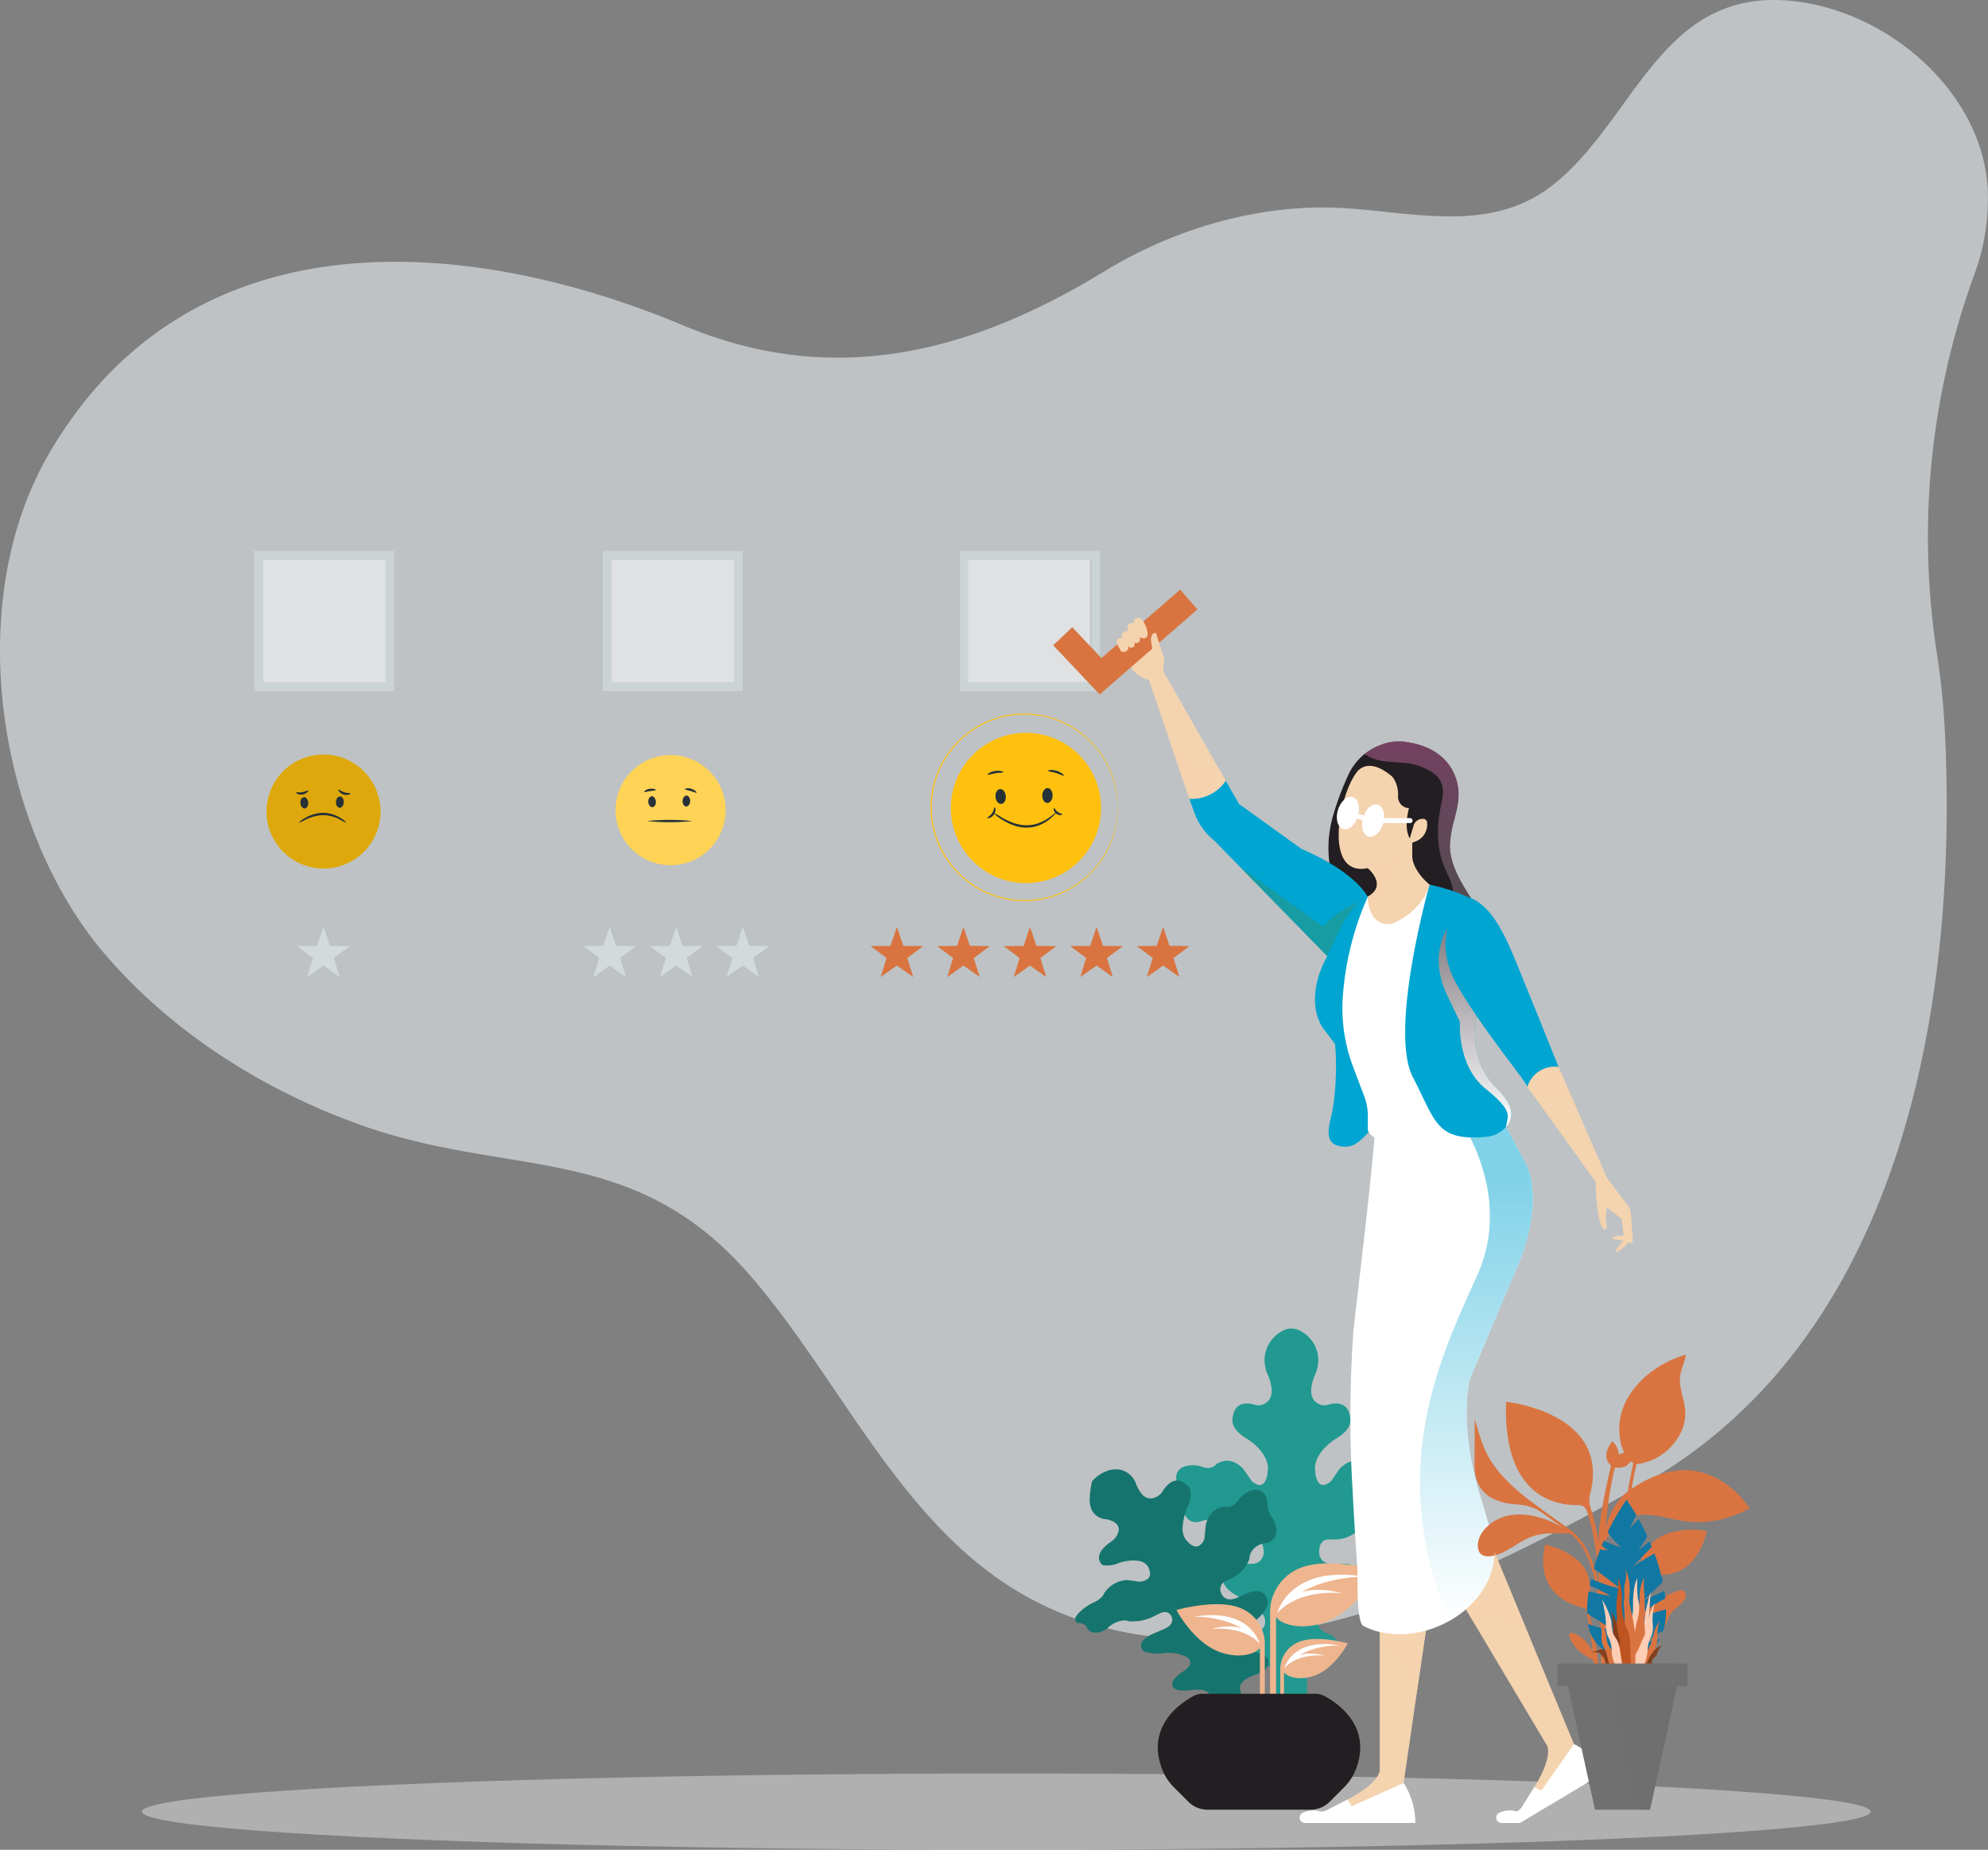 <svg xmlns="http://www.w3.org/2000/svg" xmlns:xlink="http://www.w3.org/1999/xlink" width="417" height="387.928" viewBox="0 0 417 387.928"><rect x="0" y="0" width="417" height="387.928" fill="#808080" stroke="none"/><defs><style>.a{fill:#e7eff1;opacity:0.6;}.a,.ad,.d,.e,.l,.m,.n{mix-blend-mode:multiply;}.a,.ad,.d,.e,.l,.m,.n,.u,.v{isolation:isolate;}.b{fill:#231e21;}.c{fill:#00a5d1;}.d,.f{fill:#219991;}.d,.m,.y{opacity:0.7;}.e{fill:#e1e1e1;}.ad,.e,.n,.x{opacity:0.5;}.g{fill:#16746e;}.h{fill:none;}.i{fill:#eeb58f;}.aa,.j,.x{fill:#fff;}.k,.m{fill:#f4d3af;}.l{fill:url(#a);}.n{fill:url(#b);}.o{fill:#d97441;}.p{fill:#1177a3;}.q{fill:#ffcdb4;}.r{fill:#843f1c;}.s{fill:#be541f;}.t,.u{fill:#707070;}.u{opacity:0.4;}.u,.v{mix-blend-mode:screen;}.v{fill:rgba(112,112,112,0.35);opacity:0.8;}.w,.y{fill:#d2dadc;}.z{fill:#ffc10e;}.aa{opacity:0.3;}.ab{fill:#263238;}.ac{opacity:0.13;}.ad{fill:url(#c);}</style><linearGradient id="a" x1="-32.696" y1="1.001" x2="-32.696" y2="-0.012" gradientUnits="objectBoundingBox"><stop offset="0" stop-color="#fff"/><stop offset="1" stop-color="#807b80"/></linearGradient><linearGradient id="b" x1="-61.085" y1="0.091" x2="-61.085" y2="1" gradientUnits="objectBoundingBox"><stop offset="0" stop-color="#00a5d1"/><stop offset="1" stop-color="#fff"/></linearGradient><linearGradient id="c" x1="0.5" y1="0.02" x2="0.5" y2="1.125" gradientUnits="objectBoundingBox"><stop offset="0" stop-color="#c366a1"/><stop offset="1" stop-color="#807b80"/></linearGradient></defs><g transform="translate(145 470)"><g transform="translate(-145 -470)"><path class="a" d="M487.628,256.374a160.344,160.344,0,0,1,7.694-79.17,45.876,45.876,0,0,0,2.943-18.47c-1.136-19.892-20.474-37.133-40.98-39.286-27.61-2.9-32.973,25.127-50.374,38.706-14.192,11.071-32.139,4.575-48.122,4.592-15.928.016-32.128,5.05-45.925,13.467-28.181,17.193-56.893,24.39-88.111,11.31-44.99-18.852-103.462-24.038-133.111,26.8-18.495,31.712-10.616,79.076,11.8,105.148,14.371,16.717,33.813,28.7,53.876,35.81,31.126,11.029,57.028,3.332,81.37,31.46C258.82,410,271.355,441.7,299.6,455.6c40.827,20.093,90.963-4.732,127.132-25.54,52.4-30.148,65.248-97.5,62.624-156.117A163.171,163.171,0,0,0,487.628,256.374Z" transform="translate(-81.333 -119.24)"/><path class="b" d="M1463.8,920.2a23.449,23.449,0,0,1-4.424,2.991c-10.156,5.171-17.6-2.84-21.686-9.395a34.1,34.1,0,0,1-4.416-11.033c-.963-4.608-1.64-8.933.334-15.119a60.211,60.211,0,0,1,2.987-7.734,12.021,12.021,0,0,1,6.173-5.88c.2-.083.386-.157.573-.227a10.023,10.023,0,0,1,5.528-.561c4.666.679,8.71,3.057,10.226,7.65.068.208.13.415.184.619a9.882,9.882,0,0,1,.264,1.365c.031.223.049.443.062.664a13.593,13.593,0,0,1-.3,3.545c-.031.153-.064.3-.1.456-.058.274-.122.547-.19.819-.012.047-.023.093-.035.14-.066.274-.136.549-.206.825a23.923,23.923,0,0,0-.951,5.509c-.076,3.752,2.129,7.516,4.051,10.554.089.14.175.278.258.415.027.043.054.087.078.13h0C1468.583,916.387,1463.8,920.2,1463.8,920.2Z" transform="translate(-1153.682 -717.596)"/><path class="c" d="M1314.347,927.256l-13.071-9.409-2.8-4.895a8.537,8.537,0,0,1-7.628,3.786l1.1,3.049a13.28,13.28,0,0,0,4.137,5.746l5.389,5.511,18.78,19.2,4.06-6.547,3.975-6.407C1325.3,932.407,1317.884,928.77,1314.347,927.256Z" transform="translate(-1041.383 -749.246)"/><path class="d" d="M1367.869,1007.92l-2.678,5.4-4.059,6.547-18.78-19.2,17.436,12.52C1364.07,1008.654,1367.869,1007.92,1367.869,1007.92Z" transform="translate(-1082.26 -818.866)"/><path class="c" d="M1429.72,1030.957s-2.255.356-5.218,5.537l-3.826,8s-4.171,7.508-.576,13.713l2.765,3.687a54.488,54.488,0,0,1,.139,6.962,50,50,0,0,1-.614,6.468c-.546,3.3-2.684,7.969,2.583,8.065a4.063,4.063,0,0,0,2.46-.772,13.662,13.662,0,0,0,5.109-7.359Z" transform="translate(-1142.813 -842.911)"/><ellipse class="e" cx="181.318" cy="7.996" rx="181.318" ry="7.996" transform="translate(29.772 371.936)"/><g transform="translate(225.5 278.613)"><path class="f" d="M1282.931,1499.056c2.049.768,2.945-.512,2.945-.512,2.815-1.914,5.134.329,5.653.9a2.193,2.193,0,0,1,.17.213l1.731,2.474c3.329,2.689,3.329-2.817,3.329-2.817,0-1.665-1.28-4.225-4.61-6.274s-2.817-3.97-2.817-3.97c.3-3.921,3.366-3.422,4.669-3.026a2.639,2.639,0,0,0,1.718-.061c3.033-1.167,1.494-5.164.949-6.365a5.979,5.979,0,0,1-.37-1.084,6.917,6.917,0,0,1,3.381-7.9,3.811,3.811,0,0,1,4.017,0,6.917,6.917,0,0,1,3.383,7.9,5.979,5.979,0,0,1-.37,1.084c-.544,1.2-2.084,5.2.949,6.365a2.64,2.64,0,0,0,1.718.061c1.3-.4,4.367-.895,4.669,3.026,0,0,.512,1.921-2.817,3.97s-4.61,4.61-4.61,6.274c0,0,0,5.506,3.329,2.817l1.732-2.474a2.157,2.157,0,0,1,.17-.213c.519-.57,2.839-2.813,5.653-.9,0,0,.9,1.281,2.945.512s6.275-.384,5.25,3.329c0,0-1.409,2.049-1.153,3.713s-.64,5.506-3.969,4.354-4.482,1.536-4.482,1.536a7.294,7.294,0,0,1-4.866,2.3h-1.921s-1.793,0-1.793,2.561a2.408,2.408,0,0,0,2.561,2.561h2.561a3.043,3.043,0,0,1,3.329,3.713s-.256,2.048-4.225,3.585c-3.108,1.2-7.15,5.444-2.306,7.427,1.272.521,2.839,1.866,2.782,3.347-.077,2.021-2.194,2.531-3.806,2.8-2.3.384-3.329,1.409-3.457,2.689v2.433a3.292,3.292,0,1,1-6.531,0v-2.433c-.128-1.28-1.153-2.3-3.457-2.689-1.612-.268-3.728-.778-3.806-2.8-.057-1.482,1.51-2.827,2.782-3.347,4.844-1.982.8-6.224-2.306-7.427-3.969-1.537-4.225-3.585-4.225-3.585a3.043,3.043,0,0,1,3.329-3.713h2.561a2.408,2.408,0,0,0,2.561-2.561c0-2.561-1.793-2.561-1.793-2.561h-1.921a7.293,7.293,0,0,1-4.866-2.3s-1.153-2.689-4.482-1.536-4.225-2.689-3.969-4.354-1.153-3.713-1.153-3.713C1276.656,1498.672,1280.882,1498.288,1282.931,1499.056Z" transform="translate(-1256.302 -1470.057)"/><path class="g" d="M1178.522,1641.148a4.991,4.991,0,0,0,1.819-1.263,1.925,1.925,0,0,0,.391-.645,6.171,6.171,0,0,1,2.8-2.352,5.8,5.8,0,0,1,2.075-.448,1.549,1.549,0,0,1,.212.014l1.139.16,1.154.178a3,3,0,0,0,1.84-.656,1.4,1.4,0,0,0,.416-1.147,3.173,3.173,0,0,0-.307-1.1,3.617,3.617,0,0,0-.27-.488,2.991,2.991,0,0,0-2.026-1.008,9.122,9.122,0,0,0-4.063.515,5.816,5.816,0,0,1-3.072.433c-.5-.133-.584-.426-.584-.426-1.3-1.846,1-3.763,2.111-4.489a3.925,3.925,0,0,0,1.186-1.214c.806-1.318.443-2.214-.248-2.756a4.41,4.41,0,0,0-2.157-.782,3.641,3.641,0,0,1-2.82-1.963,5.865,5.865,0,0,1-.4-2.554,16.333,16.333,0,0,1,.28-2.391,9.165,9.165,0,0,1,.226-1.074,11.054,11.054,0,0,1,.795-.769,8.005,8.005,0,0,1,2.136-1.291,5.211,5.211,0,0,1,2.933-.332,4.537,4.537,0,0,1,2.855,1.979,4.067,4.067,0,0,1,.436.848,7.654,7.654,0,0,0,1.329,2.34,2.344,2.344,0,0,0,3.068.494,3.116,3.116,0,0,0,1.25-1.151,5.423,5.423,0,0,1,1.851-1.936c.878-.477,2-.51,3.3.677a1.686,1.686,0,0,1,.593.912,5.1,5.1,0,0,1-.468,3.512,12.558,12.558,0,0,0-1.09,4.291,4.037,4.037,0,0,0,.556,2.536,5.751,5.751,0,0,0,.406.5,4.219,4.219,0,0,0,1,.844,1.563,1.563,0,0,0,1.3.193,2.457,2.457,0,0,0,1.289-1.51l.139-1.323.125-1.341a2,2,0,0,1,.037-.245,5.816,5.816,0,0,1,.889-2.088,4.053,4.053,0,0,1,3.21-1.78,1.878,1.878,0,0,0,.859,0,2.938,2.938,0,0,0,1.792-1.3,5.817,5.817,0,0,1,3.04-2.167c1.227-.31,2.451.1,3.065,1.917a8.949,8.949,0,0,0,.089,1.385,4.852,4.852,0,0,0,.867,2.311,4.855,4.855,0,0,1,1,3.018,2.558,2.558,0,0,1-2.39,2.5,3.826,3.826,0,0,0-2.9,1.895,3.022,3.022,0,0,0-.368,1.389,4.164,4.164,0,0,1-.178.445,7.85,7.85,0,0,1-.588,1.066,6.788,6.788,0,0,1-2.659,2.4l-1.705.834a1.975,1.975,0,0,0-.683.618,1.943,1.943,0,0,0-.045,1.984s.714,1.876,3.151.838l2.325-1s3.406-1.716,4.236,1.658a2.22,2.22,0,0,1-.213,1.194,7.8,7.8,0,0,1-2.654,3.079,9.017,9.017,0,0,0-3,3.9,1.754,1.754,0,0,0,.23,1.707,3.314,3.314,0,0,0,2.416.785,5.478,5.478,0,0,1,2.091.505,2.147,2.147,0,0,1,1.265,1.366c.34,1.616-1.6,2.5-3.107,3.068-2.151.819-2.97,1.8-2.884,2.77l.2.9.173.9a2.4,2.4,0,0,1-.209,1.206,4.075,4.075,0,0,1-2.457,2.091,4.423,4.423,0,0,1-3.048-1.067,2.181,2.181,0,0,1-.618-.983l-.163-.848-.187-.842c-.321-.861-1.466-1.345-3.739-1.076-1.585.182-3.7.341-4.106-.909a1.732,1.732,0,0,1,.521-1.52,6.341,6.341,0,0,1,1.553-1.342c2.1-1.293,2.012-2.423.94-3.123a7.888,7.888,0,0,0-4.594-.85,10.162,10.162,0,0,1-3.862-.174,1.514,1.514,0,0,1-.833-.476c-1.373-2.007,2.171-3.375,2.171-3.375l2.325-1c2.452-1.044,1.612-2.584,1.612-2.584a1.492,1.492,0,0,0-1.443-.986,2.259,2.259,0,0,0-.89.2l-1.705.834a9.479,9.479,0,0,1-3.407.889,10.007,10.007,0,0,1-1.1.026c-.263-.01-.416-.026-.416-.026a2.487,2.487,0,0,0-1.2-.16,5.748,5.748,0,0,0-3.13,1.461,3.816,3.816,0,0,1-3.168,1.053,1.7,1.7,0,0,1-1.355-1.09c-.091-.431-.594-.651-1.041-.782a4.309,4.309,0,0,0-.871-.144c-.916-.431-.511-1.281.306-2.133A11.016,11.016,0,0,1,1178.522,1641.148Z" transform="translate(-1174.639 -1583.691)"/><path class="h" d="M1331.107,1772.6h-21.524v-13.153a10.762,10.762,0,0,1,21.524,0Z" transform="translate(-1281.75 -1691.215)"/><g transform="translate(21.276 49.253)"><path class="i" d="M1383.381,1791.706a6.238,6.238,0,0,1,4.111-5.457c3.843-1.4,10.05.395,10.05.395s-2.192,4.252-5.782,6.211c-3.159,1.723-6.629,1.163-7.6-.133v19.006h-.782v-20.022Z" transform="translate(-1361.603 -1769.862)"/><path class="i" d="M1373.021,1718.475a10.021,10.021,0,0,1,6.6-8.767c6.174-2.247,16.146.634,16.146.634s-3.522,6.832-9.29,9.978c-5.074,2.768-10.649,1.868-12.205-.213v30.534h-1.256v-32.166Z" transform="translate(-1353.379 -1708.851)"/><path class="i" d="M1296.313,1758.213v12.76c-.086,0-.171-.006-.259-.006a5.042,5.042,0,0,0-.764.056v-11.48c-.749,1-2.652,1.67-4.935,1.575a11.447,11.447,0,0,1-5-1.4c-4.7-2.563-7.563-8.124-7.563-8.124s7.507-2.168,12.551-.708c.2.056.4.121.593.192A8.159,8.159,0,0,1,1296.313,1758.213Z" transform="translate(-1277.792 -1741.815)"/><g transform="translate(21.171 2.368)"><path class="j" d="M1380.435,1728.318s2.536-10.242,18.532-7.531C1398.967,1720.787,1386.774,1720.216,1380.435,1728.318Z" transform="translate(-1380.435 -1720.33)"/><path class="j" d="M1380.435,1740.56s2.535-7.078,13.667-4.056C1394.1,1736.5,1385.509,1735.259,1380.435,1740.56Z" transform="translate(-1380.435 -1732.572)"/></g><g transform="translate(3.634 10.847)"><path class="j" d="M1309.21,1767.389s-1.889-7.626-13.8-5.607C1295.413,1761.782,1304.491,1761.357,1309.21,1767.389Z" transform="translate(-1295.413 -1761.442)"/><path class="j" d="M1323.149,1776.5s-1.888-5.27-10.176-3.02C1312.973,1773.485,1319.371,1772.558,1323.149,1776.5Z" transform="translate(-1309.351 -1770.557)"/></g><g transform="translate(22.66 16.92)"><path class="j" d="M1387.656,1795.872s1.583-6.393,11.568-4.7C1399.224,1791.171,1391.613,1790.814,1387.656,1795.872Z" transform="translate(-1387.656 -1790.885)"/><path class="j" d="M1387.656,1803.513s1.583-4.418,8.531-2.532C1396.187,1800.981,1390.823,1800.2,1387.656,1803.513Z" transform="translate(-1387.656 -1798.527)"/></g></g><path class="b" d="M1293.8,1841.919a4.031,4.031,0,0,0-1.911-.477h-23.648a4.058,4.058,0,0,0-1.91.477c-2.727,1.459-9.991,6.314-6.616,15.272a10.857,10.857,0,0,0,2.471,3.839l3.05,3.05a5.72,5.72,0,0,0,4.044,1.675h21.568a5.72,5.72,0,0,0,4.044-1.675l3.05-3.05a10.765,10.765,0,0,0,2.472-3.839C1303.794,1848.233,1296.531,1843.378,1293.8,1841.919Z" transform="translate(-1241.475 -1764.842)"/></g><path class="k" d="M1656.875,1232.923a.4.4,0,0,1-.132.332.41.41,0,0,1-.343.1l-.433-.079a8.7,8.7,0,0,1-2.414,2.025.118.118,0,0,1-.156-.049c-.3-.562,1.54-2.318,1.54-2.318l-2.178-.376a.218.218,0,0,1-.173-.162.212.212,0,0,1,.082-.222,4.47,4.47,0,0,1,2.269-.274l-.362-3.286a.582.582,0,0,0-.211-.386l-2.576-2.074a.271.271,0,0,0-.269-.038.265.265,0,0,0-.17.211,11.853,11.853,0,0,0,.079,3.721.467.467,0,0,1-.869.239c-1.431-2.39-1.494-9.663-1.494-9.663l.036-.011c-2.617-3.658-9.865-13.748-12.926-18.01-.863-1.2-1.395-1.94-1.395-1.94l.943-6.174,5.566,2,4.33,9.9,5.895,13.475.044-.014,4.464,5.963a2.1,2.1,0,0,1,.419,1.123Z" transform="translate(-1314.375 -972.71)"/><g transform="translate(272.613 329.641)"><path class="k" d="M1465.418,1719.365c-.255,1.614-.841,5.56-1.559,10.427-.606,4.1-1.3,8.86-1.973,13.431-1.411,9.676-2.7,18.514-2.7,18.514l-9.832,6.237h-3.067l1.126-2.768s3.938-1.916,5.834-4.237a5.51,5.51,0,0,0,.923-1.653v-41.854Z" transform="translate(-1437.372 -1717.463)"/><path class="j" d="M1424.878,1932.127a15.54,15.54,0,0,1,2.443,8.389h-23.155a1.107,1.107,0,0,1-1.069-.839,1.125,1.125,0,0,1,.535-1.259,5.146,5.146,0,0,1,3.571-.359,2.332,2.332,0,0,0,1.5-.213l4.4-2.249.867,1.405Z" transform="translate(-1403.062 -1887.851)"/></g><path class="k" d="M1572.43,1705.875l-5.24,10.4-2.631,1.573-.452-2.954s2.4-3.664,2.834-6.629a5.491,5.491,0,0,0-.057-1.891l-15.631-26.245-1.494-2.507-5.815-9.761,8.427-10.5c.485,1.2,1.713,4.185,3.335,8.12,2.151,5.209,4.993,12.085,7.728,18.684C1568.094,1695.42,1572.43,1705.875,1572.43,1705.875Z" transform="translate(-1242.272 -1340.112)"/><path class="j" d="M1479.712,1290.673c-2.326,11.178,2.069,24.276,2.808,26.5.057.172,1.6,5.592,1.6,5.592,2.55,7.769-2.028,14.857-8.732,18.609-5.489,3.083-12.41,3.919-17.991,1.066-1.57-.8-1.18-10.451-1.295-12.146-.361-5.512-.728-11.024-1-16.541a255.4,255.4,0,0,1,.149-32.71c.355-4.48,6.2-50.008,4.612-50.368l18.071,6.113,8.193-1.272,5.535,10.365c3.8,8.99-2.074,21.434-2.074,21.434Z" transform="translate(-1171.395 -1001.439)"/><g transform="translate(313.847 365.765)"><path class="j" d="M1619.292,1892.6l-6.862,9.78-1.463-.759-2.626,4.186a2.3,2.3,0,0,1-1.058.9,1.2,1.2,0,0,1-.167-.023,5.136,5.136,0,0,0-3.567.358,1.12,1.12,0,0,0,.533,2.1h3.89l5.905-3.532,11.814-7.06A15.532,15.532,0,0,0,1619.292,1892.6Z" transform="translate(-1602.978 -1892.602)"/></g><path class="j" d="M1451.834,1021.23a62.388,62.388,0,0,0-5.3,21.907,34.918,34.918,0,0,0,2.255,13.881l2.321,6.13a11.26,11.26,0,0,1,.729,3.986v2.965s.518,6.177,24.252,0l-6.452-37.054-4.839-14.344Z" transform="translate(-1164.927 -833.184)"/><path class="c" d="M1531.506,1069.6a6.63,6.63,0,0,1-1.411,1.131,6.265,6.265,0,0,1-2.8.906c-10.421.806-10.366-2.958-15.316-12.543-5.11-9.905,3.5-40.377,3.5-40.377a38.952,38.952,0,0,1,8.064,2.588l2.953,15.8.275,1.487c-.605,4.61-4.84,15.441,2.763,22.814C1533.643,1065.376,1532.983,1068.013,1531.506,1069.6Z" transform="translate(-1215.617 -833.191)"/><path class="l" d="M1558.609,1102.419c.33-2.332,1.667-3.168-4.339-8.008s-5.341-14.015-5.341-14.015l-2.333-4.835c-4.84-9.51.165-15.351.165-15.351l6.827,9.825.275,1.486c-.606,4.61-4.84,15.441,2.763,22.814,4.1,3.979,3.444,6.617,1.967,8.2C1558.6,1102.5,1558.6,1102.459,1558.609,1102.419Z" transform="translate(-1242.705 -866.13)"/><path class="k" d="M1472.2,965.366s4.321,3.565,0,5.984a7.66,7.66,0,0,0,1.178,4.206,3.725,3.725,0,0,0,4.64,1.16c1.963-.948,5.812-3.332,7.143-7.893,0,0-3.283-2.592-3.629-5.7v-7.258l-9.374,9.4Z" transform="translate(-1185.297 -783.304)"/><path class="c" d="M1556.12,1031.27a10.183,10.183,0,0,0-.951.826c-4.718,4.553-4.739,11.468-1.58,17.214,4.828,8.783,14.641,20.521,15.005,21.8a5.929,5.929,0,0,1,6.507-4.171s-3.543-8.938-6.769-16.772S1562.13,1033.235,1556.12,1031.27Z" transform="translate(-1248.188 -843.159)"/><path class="m" d="M1480.556,966.412l-1.128-.306-7.266,7.285.041.107s4.321,3.564,0,5.984a9.361,9.361,0,0,0,.96,3.8,3.723,3.723,0,0,0,3.224,1.924c-.95-.01-1.605-1.839-1.676-2.583-.295-3.105,2.277-7.48,3.968-9.915A12.711,12.711,0,0,0,1480.556,966.412Z" transform="translate(-1185.297 -791.436)"/><path class="k" d="M1457.579,914.195a19.062,19.062,0,0,1-9.009,5.262c-9.039,1.5-5.724-15.166-2.2-19.938,0,0,2.369-4.345,8.414,1.411,0,0,4.351,4.173,3.934,8.014Z" transform="translate(-1161.951 -737.334)"/><path class="j" d="M1445.307,933.48c-.548,1.852-1.936,3.074-3.1,2.729s-1.662-2.125-1.113-3.977,1.936-3.074,3.1-2.729S1445.856,931.628,1445.307,933.48Z" transform="translate(-1160.459 -762.336)"/><path class="j" d="M1470.986,941.087c-.548,1.852-1.936,3.074-3.1,2.729s-1.662-2.125-1.114-3.977,1.936-3.074,3.1-2.729S1471.535,939.235,1470.986,941.087Z" transform="translate(-1180.842 -768.374)"/><path class="k" d="M1512.885,953.524a2.383,2.383,0,0,1,2.271-1.922c.724-.021,1.358.2,1.312,1.06,0,0,.325,3.7-4.231,4.154Z" transform="translate(-1217.106 -779.922)"/><path class="n" d="M1545.851,1294.671s5.873-12.445,2.074-21.434l-4.325-8.1c-.016.019-.032.039-.049.057a6.627,6.627,0,0,1-1.412,1.131,6.261,6.261,0,0,1-2.8.906,29.123,29.123,0,0,1-3.308.089c2.718,5.351,6.942,16.772,1.532,28.84-7.139,15.928-19.549,40.29-5.913,72.571,6.7-3.753,11.281-10.84,8.732-18.609,0,0-1.541-5.42-1.6-5.592-.739-2.229-5.134-15.326-2.807-26.5Z" transform="translate(-1227.663 -1028.791)"/><g transform="translate(309.288 284.104)"><path class="o" d="M1731.345,1519.582a.479.479,0,0,0,.268.054c.142-.013.361-.035.5-.053a11.946,11.946,0,0,0,8.751-6.246,9.008,9.008,0,0,0,.918-6.133c-.316-2.01-1.162-3.985-.893-6.049.2-1.515.959-2.9,1.2-4.408l.011-.066s-8.287,1.985-12.363,9.355a12.967,12.967,0,0,0-1.513,7.952C1728.507,1516.121,1729.3,1518.5,1731.345,1519.582Z" transform="translate(-1697.749 -1496.68)"/><path class="o" d="M1734.122,1753.119h1.054a16.093,16.093,0,0,1,.2-3.261,4.077,4.077,0,0,1,2.214-3.053,31.265,31.265,0,0,1,3.222-1.434c2.088-.737,1.841-3.869,3.929-5.4,2.115-1.553,2.254-2.614,1.986-3.238a.965.965,0,0,0-1.163-.542,14.45,14.45,0,0,0-9.642,9.044A18.334,18.334,0,0,0,1734.122,1753.119Z" transform="translate(-1702.508 -1686.756)"/><path class="o" d="M1604.712,1663.585s-7.245-5.894-14.365-4.175c-2.731.659-6.024,3.117-6.045,6.168-.021,3.033,2.922,2.474,4.9,1.625,2.491-1.069,4.509-2.961,7.155-3.684a14.082,14.082,0,0,1,3.883-.457C1601.255,1663.076,1603.908,1662.931,1604.712,1663.585Z" transform="translate(-1583.595 -1625.597)"/><path class="o" d="M1580.876,1572.028c0,6.985,5.5,8.075,9.242,8.3a9.605,9.605,0,0,1,5.1,1.834c.231.165.463.334.7.5,1.586,1.15,3.205,2.3,4.781,3.5.2.149.386.3.565.463a5.708,5.708,0,0,1,.535.486l.5.525c.162.178.3.38.453.568l.221.287c.073.1.132.2.2.3l.4.608.35.635c.119.208.231.423.33.644a27.063,27.063,0,0,1,1.864,5.356,54.853,54.853,0,0,1,1.282,8.508q.059.778.106,1.517c.175,2.964.162,5.445.126,7.177-.02.872-.05,1.553-.073,2.015h.74c.02-.466.046-1.146.059-2,.027-1.745.027-4.242-.168-7.233a62.012,62.012,0,0,0-1.107-8.545c-.109-.525-.228-1.054-.36-1.586a27.541,27.541,0,0,0-1.939-5.469,7.024,7.024,0,0,0-.344-.664l-.37-.654-.413-.631c-.073-.106-.139-.212-.211-.314l-.234-.3c-.162-.195-.307-.4-.479-.591l-.525-.555a7.663,7.663,0,0,0-.572-.512c-.2-.169-.393-.334-.591-.476-1.593-1.2-3.225-2.346-4.814-3.483s-3.149-2.267-4.6-3.423a43.272,43.272,0,0,1-4-3.549,26.157,26.157,0,0,1-3.043-3.674c-1.887-2.829-2.683-5.915-3.648-9.133Z" transform="translate(-1580.876 -1548.897)"/><path class="o" d="M1659.866,1703.232s2.671-7.183-2.763-10.774a15.8,15.8,0,0,0-5.986-2.671S1647.619,1700.746,1659.866,1703.232Z" transform="translate(-1636.263 -1649.958)"/><path class="o" d="M1692.006,1746.315s.07.241.172.664c.05.208.119.462.181.76s.139.628.222.991.152.76.238,1.176.178.859.248,1.319.159.935.241,1.414.145.975.215,1.467.135.982.2,1.464.1.965.152,1.424c.007.05.01.1.013.149.043.41.079.806.119,1.186.02.168.033.334.046.5.016.241.03.476.043.7.04.634.073,1.177.1,1.589h1.084c-.046-.426-.109-1-.182-1.682-.04-.377-.076-.78-.149-1.206s-.129-.876-.2-1.341-.132-.945-.221-1.427-.182-.978-.274-1.47-.175-.985-.287-1.464-.211-.955-.311-1.414-.215-.9-.314-1.312-.2-.813-.3-1.177-.192-.69-.271-.984-.162-.549-.221-.76c-.125-.423-.2-.658-.2-.658Z" transform="translate(-1669.085 -1694.748)"/><path class="o" d="M1682.831,1785.456s-1.057-4.858-4.99-5.975a.5.5,0,0,0-.622.609C1677.531,1781.287,1678.672,1783.651,1682.831,1785.456Z" transform="translate(-1657.334 -1721.136)"/><path class="o" d="M1628.052,1566.2a1.838,1.838,0,0,1,1.784,1.219c.853,2.382,2.039,7.114,2.633,15.837.146,2.115.254,4.464.317,7.071.073,3.04.079,6.427,0,10.2v.505h1.949c.006-.38.017-.78.026-1.193.109-5.62.1-14.043-.747-18.956-1.276-7.411.836-19.627,1.8-22.743a.458.458,0,0,0-.036-.367.475.475,0,0,0-.291-.225l-.013,0a.449.449,0,0,0-.545.324c-.555,2.26-3.017,12.648-2.528,16.766a45.638,45.638,0,0,0-1.761-7.818,5.2,5.2,0,0,1-.109-3c4.421-17.017-17.638-19.28-17.638-19.28C1612.2,1564.663,1623.558,1566.321,1628.052,1566.2Zm4.358,8.5c0,.016,0,.033.007.049C1632.417,1574.744,1632.414,1574.727,1632.41,1574.694Z" transform="translate(-1606.268 -1534.669)"/><path class="o" d="M1717.006,1638a14.563,14.563,0,0,0-4.371,11c-.03-.914,1.053-2.431,1.552-3.113,3.362-4.592,7.946-3.677,12.823-2.607Z" transform="translate(-1685.453 -1608.85)"/><path class="o" d="M1721.412,1738.078a.444.444,0,0,0-.491-.5c-1.55.183-5.9,1.26-7.3,7.575C1713.618,1745.154,1720.23,1746.925,1721.412,1738.078Z" transform="translate(-1686.239 -1687.889)"/><path class="o" d="M1719.818,1701.561s-4.788,1.965-4.788,6.63C1715.03,1708.191,1718.713,1709.3,1719.818,1701.561Z" transform="translate(-1687.36 -1659.303)"/><path class="o" d="M1761.914,1675s-12.581-2.65-14.365,8.226c0,0,4.5,2.141,8.84,0C1760.7,1681.1,1761.914,1675,1761.914,1675Z" transform="translate(-1713.172 -1637.997)"/><path class="o" d="M1732.08,1705.1l-.118.06c-.081.04-.188.1-.328.182a12.525,12.525,0,0,0-1.092.741c-.212.171-.45.347-.682.556s-.481.425-.723.666-.482.5-.73.757-.47.548-.7.827c-.218.291-.445.577-.653.869s-.4.587-.587.874l-.507.846c-.158.271-.287.538-.417.779s-.248.463-.334.668l-.239.524-.208.457.922.36.175-.448.2-.515c.072-.2.176-.419.285-.657s.221-.5.358-.77l.441-.839.517-.871c.184-.292.386-.578.581-.871.211-.28.417-.565.634-.834s.433-.533.663-.769.443-.473.662-.682.433-.4.628-.574a12.042,12.042,0,0,1,1.011-.771c.128-.082.23-.149.3-.188l.108-.062Z" transform="translate(-1695.082 -1662.114)"/><path class="o" d="M1760.01,1622.126s-9.577-15.716-26.152-3.07C1733.858,1619.056,1745.4,1630.107,1760.01,1622.126Z" transform="translate(-1702.305 -1589.909)"/><path class="o" d="M1716.789,1639.688h2.888c-2.244-23.589,3.684-46,3.684-46l-.631-.443c-3.38,13.521-4.332,30.085-4.593,39.588a22.835,22.835,0,0,1-.344,3.354,20.193,20.193,0,0,1-.542,2.313A7.633,7.633,0,0,1,1716.789,1639.688Z" transform="translate(-1688.756 -1573.325)"/><path class="p" d="M1695.705,1663.109c1.532.285,3.036.684,4.571.889-1.389-.757-2.875-1.513-4.346-2.193q.129-.67.285-1.355a48.09,48.09,0,0,0,6.4,2.178c-1.969-1.436-3.867-2.942-5.834-4.357.378-1.318.83-2.663,1.353-4.013a12.988,12.988,0,0,0,1.822.229c-.523-.322-1.026-.644-1.529-.966q.22-.543.455-1.087a22.076,22.076,0,0,0,3.653,1.408,16.416,16.416,0,0,1-2.831-3.211,48.193,48.193,0,0,1,3.894-6.689v-.176l.061.088.061-.088v.176q1.053,1.509,1.984,3.1c-.475.957-.962,1.918-1.475,2.852.648-.648,1.3-1.338,1.975-1.978.653,1.169,1.254,2.359,1.8,3.556a20.538,20.538,0,0,1-1.923,3.016c.857-.594,1.607-1.3,2.426-1.884q.234.547.454,1.094c-1.3,1.445-2.8,2.72-4.009,4.256a50.244,50.244,0,0,1,4.553-2.837,44.266,44.266,0,0,1,1.737,5.984c-1.283,1.323-2.7,2.511-3.952,3.866,1.459-.625,2.858-1.37,4.3-1.977.082.524.151,1.041.2,1.545a77.766,77.766,0,0,0-6.843,4.3l6.985-2.022a14.738,14.738,0,0,1-.546,4.517c-1.881.929-3.62,2.158-5.552,2.906,1.64-.266,3.206-.8,4.793-1.2a5.335,5.335,0,0,1-.392.553,8.156,8.156,0,0,1-5.814,3.225v2.978h-1.671V1676.8a8.2,8.2,0,0,1-5.678-3.215,7.911,7.911,0,0,1-1.49-3.717,23.51,23.51,0,0,0,5.416,1.381c-1.926-1.133-3.734-2.425-5.617-3.569A25.861,25.861,0,0,1,1695.705,1663.109Z" transform="translate(-1671.761 -1613.429)"/><g transform="translate(24.447 44.93)"><path class="q" d="M1741.9,1723.8a24.466,24.466,0,0,0,.117,4.449,11.8,11.8,0,0,1,.38,4.479c-.234,2.313-1.171,7.669-1.229,7.874s-.468-8.694-.468-8.694a4.418,4.418,0,0,0,.293-1.756C1740.992,1729.013,1740.9,1725.676,1741.9,1723.8Z" transform="translate(-1732.181 -1721.887)"/><path class="o" d="M1746.639,1777.6h2.038a3.811,3.811,0,0,0,.776-1.809,4.633,4.633,0,0,1,.352-1.346l.468-1.322.029-.083a6.744,6.744,0,0,0,.5-2.634c-.027-2.5.564-3.325.637-3.416a6.509,6.509,0,0,0-1.514,3.328,9.857,9.857,0,0,1-.644,1.844l-.517,1.065Z" transform="translate(-1736.896 -1756.168)"/><path class="r" d="M1753.36,1797.844h1.273a2.482,2.482,0,0,0,.359-1.634c-.029-1.053.351-.965.615-1.287s.38-.088.5-.878a3.145,3.145,0,0,1,1.112-1.551,3.177,3.177,0,0,0-1.61.873A10,10,0,0,0,1753.36,1797.844Z" transform="translate(-1742.231 -1776.41)"/><path class="q" d="M1753.593,1746.838s.44-7.755.6-9.237a32.533,32.533,0,0,0-1.53,9.15Z" transform="translate(-1741.677 -1732.839)"/><path class="o" d="M1742.169,1737.423a17.257,17.257,0,0,0,0-5.093l.2-1.859s-.029-2.108-.146-4.069a17.553,17.553,0,0,1-.029-3.308,8.817,8.817,0,0,0-.966,4.127c-.117,2.81-.029,3.044-.351,4.332a23.13,23.13,0,0,0-.849,5.474l-.351,1.873a10.094,10.094,0,0,0-.322,3.834Z" transform="translate(-1731.046 -1721.324)"/><path class="q" d="M1738.405,1763.906h2.4a10.13,10.13,0,0,0,1.406-4.122c0-.086.006-.17.01-.252a6.458,6.458,0,0,1,.656-2.684,3.913,3.913,0,0,0,.41-1.23,5.046,5.046,0,0,0,.036-1.307,12.815,12.815,0,0,1,.351-4.435c.261-.553-.612.58-1.153,2.579,0,.018-.01.036-.014.055a11.269,11.269,0,0,0-.369,2.456,2.126,2.126,0,0,1-.351,1.1c-.037.054-.082.13-.132.22l-.064.12c-.315.608-.788,1.711-1.079,2.408a9.526,9.526,0,0,1-.56,1.124c-.085.145-.183.318-.287.511-.09.166-.185.348-.281.541l-.057.117a12.737,12.737,0,0,0-.583,1.375c-.061.172-.116.345-.163.516A5.182,5.182,0,0,0,1738.405,1763.906Z" transform="translate(-1730.36 -1742.472)"/><path class="r" d="M1699.4,1796.875s1.727-.38,2.078.322.586.176.937,1.727c.258,1.141.247,1.363.6,1.809h1.54l-1.639-3.858a2.579,2.579,0,0,0-.492-.462,1.858,1.858,0,0,0-.314-.182,1.128,1.128,0,0,0-.845-.031Z" transform="translate(-1699.402 -1779.299)"/><path class="o" d="M1707.823,1769.71a4.618,4.618,0,0,0,.409,2.576,3.119,3.119,0,0,1,.387.738,10.854,10.854,0,0,1,.4,1.281,15.759,15.759,0,0,0,.906,3.038h1.466l-.937-4.033a3.981,3.981,0,0,1-1.61-2.869,5.512,5.512,0,0,0-1.639-3.775A6.549,6.549,0,0,1,1707.823,1769.71Z" transform="translate(-1705.599 -1755.91)"/><path class="o" d="M1732.746,1726.1a80.6,80.6,0,0,0,.517,9.844h1.824v-6.068c-.007-.715-.051-1.416-.119-2.091a33,33,0,0,0-.573-3.523c-.2-.947-.4-1.734-.507-2.289-.292-1.464.147-1.757-.029-4.01a8.421,8.421,0,0,0-.906-3.452,5.193,5.193,0,0,1,0,2.779c-.41,1.64-.042,2.49-.263,3.747-.2,1.133.231,2.069.094,4.541C1732.772,1725.749,1732.76,1725.923,1732.746,1726.1Z" transform="translate(-1725.779 -1714.515)"/><path class="s" d="M1724.383,1734.95c.556,1.053.439,1.492.439,1.492-.013.223-.024.444-.031.663-.01.3-.014.6-.014.891a29.792,29.792,0,0,0,.4,4.762h2.39c-.024-.123-.046-.251-.066-.384-.048-.317-.086-.661-.118-1.039q-.036-.426-.062-.91c-.051-.906-.083-1.976-.129-3.252-.114-3.205-.677-2.857-1.194-4.782-.013-.044-.024-.089-.036-.135a17.228,17.228,0,0,1-.527-3.805,10.891,10.891,0,0,0-.819-5.357,11.988,11.988,0,0,1-.088,3.658,19.42,19.42,0,0,0-.2,3.1l.1,1.362a4.67,4.67,0,0,1-.123,1.43c-.005.02-.01.039-.014.058A2.694,2.694,0,0,0,1724.383,1734.95Z" transform="translate(-1718.998 -1721.325)"/><path class="r" d="M1719.411,1757.155a7.624,7.624,0,0,1,1.376,3.688l.615,2.986-.293,1.259-1.229-1.522S1720.055,1758.5,1719.411,1757.155Z" transform="translate(-1715.284 -1748.36)"/><path class="q" d="M1711.406,1750.268a9.56,9.56,0,0,0,.34,3.029,6.092,6.092,0,0,1,.878,2.927.013.013,0,0,0,0,.006,6.987,6.987,0,0,0,.555,2.775l.735,1.721h1.119l-.332-2.16c-.209-1.319-.294-2.222-.479-3-.041-.169-.085-.332-.137-.492a5.518,5.518,0,0,0-.643-1.337,6,6,0,0,1-.535-.94,17.685,17.685,0,0,1-.372-2.631,15.441,15.441,0,0,0-1.934-4.435A25.438,25.438,0,0,1,1711.406,1750.268Z" transform="translate(-1708.292 -1739.292)"/></g><path class="o" d="M1724.717,1595.977s-4.328-.911-4.941,2.83a3.8,3.8,0,0,0,3.041,0A4.425,4.425,0,0,0,1724.717,1595.977Z" transform="translate(-1691.127 -1575.419)"/><path class="o" d="M1716.239,1584.77s-2.786,3-.113,5.267a3.513,3.513,0,0,0,1.45-2.411A4.094,4.094,0,0,0,1716.239,1584.77Z" transform="translate(-1687.31 -1566.601)"/><g transform="translate(17.41 64.765)"><g transform="translate(2.074 4.185)"><path class="t" d="M1698.463,1830.974l-5.78,26.473h-11.559l-5.78-26.473Z" transform="translate(-1675.344 -1830.974)"/><path class="u" d="M1717.805,1830.974l5.78,26.473h2.8l5.78-26.473Z" transform="translate(-1709.047 -1830.974)"/></g><rect class="t" width="27.267" height="4.75"/><rect class="v" width="4.927" height="4.75" transform="translate(18.646)"/></g></g><path class="w" d="M389,1020.027l1.343,3.968,4.189.051-3.359,2.5,1.246,4L389,1028.129l-3.419,2.421,1.246-4-3.359-2.5,4.189-.051Z" transform="translate(-321.154 -825.637)"/><g transform="translate(53.315 115.533)"><rect class="x" width="25.716" height="25.716" transform="translate(1.837 1.837)"/><path class="y" d="M339.045,679.388v29.39h29.39v-29.39ZM366.6,706.941H340.882V681.225H366.6Z" transform="translate(-339.045 -679.388)"/></g><g transform="translate(124.688 153.926)"><circle class="z" cx="11.534" cy="11.534" r="11.534" transform="translate(0 19.269) rotate(-56.646)"/><circle class="aa" cx="11.534" cy="11.534" r="11.534" transform="translate(0 19.269) rotate(-56.646)"/><g transform="translate(11.294 13.068)"><path class="ab" d="M279.217,336.74c.437-.036.834.446.886,1.077s-.26,1.171-.7,1.207-.834-.446-.886-1.077S278.78,336.776,279.217,336.74Z" transform="translate(-278.514 -336.738)"/></g><g transform="translate(18.488 12.919)"><path class="ab" d="M294.943,336.414c-.438-.018-.814.48-.84,1.112s.308,1.16.746,1.178.815-.48.841-1.113S295.381,336.432,294.943,336.414Z" transform="translate(-294.101 -336.414)"/></g><g transform="translate(10.984 18.014)"><path class="ab" d="M287.446,347.7a46.9,46.9,0,0,1-9.6,0,47,47,0,0,1,9.6,0Z" transform="translate(-277.842 -347.454)"/></g><g transform="translate(10.424 11.464)"><path class="ab" d="M279.083,333.543c-.028.137-.575.132-1.217.237s-1.163.268-1.231.146.412-.518,1.155-.632S279.116,333.416,279.083,333.543Z" transform="translate(-276.628 -333.262)"/></g><g transform="translate(18.979 11.377)"><path class="ab" d="M297.6,334c-.087.11-.585-.151-1.226-.342s-1.2-.264-1.206-.4.611-.3,1.351-.066S297.685,333.9,297.6,334Z" transform="translate(-295.164 -333.073)"/></g></g><g transform="translate(182.603 194.391)"><path class="o" d="M972.191,1020.027l1.343,3.968,4.189.051-3.359,2.5,1.246,4-3.419-2.421-3.419,2.421,1.246-4-3.359-2.5,4.189-.051Z" transform="translate(-966.659 -1020.027)"/><path class="o" d="M1039.876,1020.027l1.343,3.968,4.189.051-3.359,2.5,1.246,4-3.419-2.421-3.419,2.421,1.246-4-3.359-2.5,4.189-.051Z" transform="translate(-1020.383 -1020.027)"/><path class="o" d="M1107.56,1020.027,1108.9,1024l4.189.051-3.359,2.5,1.246,4-3.419-2.421-3.419,2.421,1.246-4-3.359-2.5,4.189-.051Z" transform="translate(-1074.108 -1020.027)"/><path class="o" d="M1175.245,1020.027l1.343,3.968,4.189.051-3.359,2.5,1.246,4-3.419-2.421-3.419,2.421,1.246-4-3.359-2.5,4.189-.051Z" transform="translate(-1127.832 -1020.027)"/><path class="o" d="M1242.929,1020.027l1.343,3.968,4.189.051-3.359,2.5,1.246,4-3.419-2.421-3.419,2.421,1.246-4-3.359-2.5,4.189-.051Z" transform="translate(-1181.556 -1020.027)"/></g><rect class="x" width="25.716" height="25.716" transform="translate(202.941 117.37)"/><path class="y" d="M1057.6,679.388v29.39h29.39v-29.39Zm27.553,27.553H1059.44V681.225h25.716Z" transform="translate(-856.242 -563.855)"/><g transform="translate(122.361 194.391)"><path class="w" d="M680.117,1020.027,681.46,1024l4.189.051-3.359,2.5,1.246,4-3.419-2.421-3.419,2.421,1.246-4-3.359-2.5,4.189-.051Z" transform="translate(-674.585 -1020.027)"/><path class="w" d="M747.8,1020.027l1.343,3.968,4.189.051-3.359,2.5,1.246,4-3.419-2.421-3.419,2.421,1.246-4-3.359-2.5,4.189-.051Z" transform="translate(-728.309 -1020.027)"/><path class="w" d="M815.486,1020.027l1.343,3.968,4.189.051-3.359,2.5,1.246,4-3.419-2.421-3.419,2.421,1.246-4-3.359-2.5,4.189-.051Z" transform="translate(-782.033 -1020.027)"/></g><g transform="translate(126.408 115.533)"><rect class="x" width="25.716" height="25.716" transform="translate(1.837 1.837)"/><path class="y" d="M697.844,679.388v29.39h29.39v-29.39ZM725.4,706.941H699.681V681.225H725.4Z" transform="translate(-697.844 -679.388)"/></g><g transform="translate(54.174 156.505)"><circle class="z" cx="11.956" cy="11.956" r="11.956" transform="translate(0 23.613) rotate(-80.951)"/><circle class="ac" cx="11.956" cy="11.956" r="11.956" transform="translate(0 23.613) rotate(-80.951)"/><g transform="translate(8.834 10.673)"><path class="ab" d="M459.784,334.437c.453-.037.864.462.918,1.117s-.27,1.214-.723,1.252-.865-.463-.918-1.117S459.331,334.474,459.784,334.437Z" transform="translate(-459.055 -334.435)"/></g><g transform="translate(16.29 10.518)"><path class="ab" d="M476.084,334.1c-.454-.019-.844.5-.871,1.153s.32,1.2.774,1.221.845-.5.871-1.154S476.538,334.117,476.084,334.1Z" transform="translate(-475.211 -334.099)"/></g><g transform="translate(8.511 13.957)"><path class="ab" d="M468.312,343.647a8.621,8.621,0,0,1-1.4-.726,7.75,7.75,0,0,0-3.559-.879,8.86,8.86,0,0,0-3.569.926,7.7,7.7,0,0,1-1.427.679,3.915,3.915,0,0,1,1.263-.986,7.764,7.764,0,0,1,3.724-1.111,6.991,6.991,0,0,1,3.737,1.068A3.716,3.716,0,0,1,468.312,343.647Z" transform="translate(-458.355 -341.549)"/></g><g transform="translate(7.935 9.277)"><path class="ab" d="M459.649,331.435c.041.051-.038.2-.236.374a1.988,1.988,0,0,1-.936.438,1.8,1.8,0,0,1-1.037-.115c-.244-.114-.356-.243-.329-.3.063-.13.625.057,1.28-.069S459.558,331.321,459.649,331.435Z" transform="translate(-457.107 -331.411)"/></g><g transform="translate(16.785 9.089)"><path class="ab" d="M478.818,331.8c.02.06-.111.177-.375.261a1.775,1.775,0,0,1-1.074-.039,2.091,2.091,0,0,1-.879-.588c-.175-.2-.239-.362-.192-.408.1-.108.585.3,1.232.531S478.772,331.657,478.818,331.8Z" transform="translate(-476.282 -331.004)"/></g></g><path class="k" d="M1221.038,762.2l2.534,4.058a6.627,6.627,0,0,0,3.551,2.143l2.626.073-1.4-7.787-2.449-3.307Z" transform="translate(-985.968 -625.76)"/><path class="o" d="M1162.15,740.708l-9.758-10.3,4-3.79,6.126,6.466,16.516-14.365,3.617,4.158Z" transform="translate(-931.481 -595.074)"/><g transform="translate(234.208 129.564)"><path class="k" d="M1216.871,768.436c-.1.458.482,1.274.85,1.951s1.638.045,1.62-.5a4.494,4.494,0,0,0-.937-2A1,1,0,0,0,1216.871,768.436Z" transform="translate(-1216.859 -763.512)"/><path class="k" d="M1223.086,760.778a1.027,1.027,0,0,0-.563,1.507c.289.59.775,1.666,1.406,1.888.728.256,1.1.011,1.132-.8S1224.2,760.637,1223.086,760.778Z" transform="translate(-1221.254 -758.017)"/><path class="k" d="M1228,753c-.306.314-.138.971.149,1.873s.836,1.892,1.443,1.967,1.274-.441.673-1.62a11.382,11.382,0,0,1-.875-2.514A1.366,1.366,0,0,0,1228,753Z" transform="translate(-1225.572 -751.553)"/><path class="k" d="M1234.5,747.73c-.388.322-.219,1.085.067,1.986s.836,1.892,1.443,1.967,1.371,0,1.141-1.3a5.876,5.876,0,0,0-1.093-2.516A.989.989,0,0,0,1234.5,747.73Z" transform="translate(-1230.682 -747.417)"/></g><path class="k" d="M1253.812,768.316l-1.729-5.475s-.974-.247-1.06,1.295a1.431,1.431,0,0,0,.013.282l.475,3.29s-1.815,2.6.376,4.263l1.49.826Z" transform="translate(-1009.595 -630.084)"/><path class="k" d="M1264.838,824.508a8.539,8.539,0,0,1-7.629,3.784l-4.138-12.167-4.6-13.543,3.247-1.058,11.493,20.131Z" transform="translate(-1007.74 -660.8)"/><path class="m" d="M1282.555,880.7a8.539,8.539,0,0,1-7.629,3.784l-4.138-12.167c2.729,3.812,6.566,7.594,10.137,5.53Z" transform="translate(-1025.457 -716.989)"/><path class="m" d="M1494.2,1777.239c-.606,4.1-1.3,8.86-1.973,13.431a16.149,16.149,0,0,0-7.714-10.655v-2.48A19.157,19.157,0,0,0,1494.2,1777.239Z" transform="translate(-1195.1 -1435.269)"/><path class="m" d="M1585.811,1715.407c-4.524-5.374-9.652-4.787-12.181-4.031l-1.494-2.507c3.656-3.127,6.07-7.4,5.947-12.146C1580.235,1701.933,1583.077,1708.808,1585.811,1715.407Z" transform="translate(-1264.651 -1371.359)"/><path class="m" d="M1641.29,1204.071h0a5.929,5.929,0,0,0-6.507,4.171h0v0s.532.737,1.395,1.94c1.828-.263,4.5-1.88,9.443,3.787Z" transform="translate(-1314.375 -980.294)"/><path class="b" d="M1501.94,914.295l.631-2.131-.267-4.386s-.194.36-.475.966l-4.027-2.952-1.173.436a6.248,6.248,0,0,1,1.333,4.31,2.416,2.416,0,0,0,2.3,2.511c-.56,2.172-.785,4.588.162,6.358l.839-2.832a2.016,2.016,0,0,1,1.99-1.3Z" transform="translate(-1204.718 -743.562)"/><path class="j" d="M1463.112,946.1h-8.122l-5.128-1.589a.516.516,0,1,1,.305-.985l4.979,1.542h7.966a.516.516,0,0,1,0,1.031Z" transform="translate(-1167.308 -773.492)"/><path class="ad" d="M1491.473,905.929h0c-.194-.08-.39-.157-.592-.223h0v0c-1.108-.417-2.106-.833-3.137-1.219a10.245,10.245,0,0,0-1.11-3.436,18.688,18.688,0,0,1-2.038-8.06,26.56,26.56,0,0,1,.606-6.472c.606-2.875.881-4.936-1.7-6.862a13.016,13.016,0,0,0-6.73-2.116c-2.553-.177-5.579-.237-7.565-1.834a12.029,12.029,0,0,1,2.828-1.679c.2-.083.386-.157.573-.227a10.023,10.023,0,0,1,5.528-.561c4.666.679,8.71,3.057,10.226,7.65.068.208.13.415.184.619h0a10.149,10.149,0,0,1,.266,1.365c.029.223.047.443.062.664a13.774,13.774,0,0,1-.3,3.545c-.031.153-.064.3-.1.456-.06.274-.124.547-.19.819-.012.047-.023.093-.035.14-.066.274-.136.549-.206.825a23.917,23.917,0,0,0-.951,5.509c-.076,3.752,2.129,7.516,4.051,10.554.089.14.175.278.258.415Z" transform="translate(-1182.946 -717.596)"/><g transform="translate(195.201 149.626)"><g transform="translate(0.176)"><g transform="translate(0)"><circle class="z" cx="15.749" cy="15.749" r="15.749" transform="matrix(0.307, -0.952, 0.952, 0.307, 0, 29.981)"/><g transform="translate(13.426 15.849)"><path class="ab" d="M368.239,326.4c.6-.049,1.138.609,1.21,1.471s-.355,1.6-.952,1.649-1.139-.61-1.209-1.471S367.642,326.448,368.239,326.4Z" transform="translate(-367.279 -326.396)"/></g><g transform="translate(23.249 15.644)"><path class="ab" d="M389.711,325.954c-.6-.024-1.112.655-1.147,1.519s.421,1.584,1.02,1.608,1.112-.656,1.147-1.519S390.31,325.979,389.711,325.954Z" transform="translate(-388.562 -325.954)"/></g><g transform="translate(13.002 20.808)"><path class="ab" d="M379.473,337.147c.024.024-.1.186-.357.462a9,9,0,0,1-1.181,1.063,8.413,8.413,0,0,1-2.083,1.141,7.379,7.379,0,0,1-2.887.452,8.517,8.517,0,0,1-2.84-.654,12.239,12.239,0,0,1-2.092-1.1,6.814,6.814,0,0,1-1.674-1.368,15.144,15.144,0,0,1,1.854,1.071,14.846,14.846,0,0,0,2.074.971,8.783,8.783,0,0,0,2.7.586,7.436,7.436,0,0,0,2.713-.388,9.275,9.275,0,0,0,2.035-1c.537-.369.969-.68,1.25-.919S379.449,337.123,379.473,337.147Z" transform="translate(-366.359 -337.141)"/></g><g transform="translate(11.75 12.01)"><path class="ab" d="M366.994,318.378c-.027.139-.781.089-1.675.234s-1.6.412-1.667.288c-.071-.109.595-.621,1.591-.774S367.029,318.252,366.994,318.378Z" transform="translate(-363.647 -318.079)"/></g><g transform="translate(24.455 11.852)"><path class="ab" d="M394.5,318.929c-.087.113-.754-.286-1.647-.553s-1.665-.324-1.674-.466.827-.312,1.819,0S394.584,318.834,394.5,318.929Z" transform="translate(-391.174 -317.737)"/></g></g><g transform="translate(11.697 19.681)"><path class="ab" d="M365.1,334.7c.062-.011.162.152.178.45a1.854,1.854,0,0,1-1.257,1.77c-.287.083-.473.042-.483-.019-.023-.137.581-.339,1-.948C364.967,335.36,364.959,334.722,365.1,334.7Z" transform="translate(-363.533 -334.699)"/></g><g transform="translate(25.638 19.85)"><path class="ab" d="M395.547,336.344c.012.062-.117.157-.364.179a1.426,1.426,0,0,1-1.425-1.057c-.051-.242,0-.393.066-.4.138-.011.294.455.756.782C395.027,336.194,395.518,336.209,395.547,336.344Z" transform="translate(-393.738 -335.065)"/></g></g><g transform="translate(0 0.016)"><path class="z" d="M377.062,311.758s-.014-.108-.029-.317l-.059-.929q-.019-.307-.041-.684c-.026-.251-.08-.522-.124-.817s-.1-.613-.151-.952a10.5,10.5,0,0,0-.256-1.067,18.652,18.652,0,0,0-2.166-5.191,19.446,19.446,0,0,0-4.956-5.527l-.842-.627c-.3-.194-.607-.372-.916-.561s-.612-.4-.949-.549l-1.011-.485-.514-.244-.54-.2-1.1-.4c-.372-.123-.762-.2-1.147-.307a9.88,9.88,0,0,0-1.178-.267,18.108,18.108,0,0,0-2.461-.284c-.42-.015-.842-.055-1.268-.049l-1.288.066c-.216.015-.434.014-.65.042l-.649.1c-.433.072-.873.122-1.308.212a20.58,20.58,0,0,0-2.594.762,20.265,20.265,0,0,0-2.537,1.115c-.411.223-.8.482-1.211.723-.2.128-.411.236-.6.38l-.573.429a21.929,21.929,0,0,0-2.206,1.875l-.988,1.088-.249.274-.223.3-.445.6-.447.6-.392.64-.391.644-.2.323-.166.34-.66,1.371-.528,1.44a19.27,19.27,0,0,0,0,12.27l.528,1.44.66,1.372.166.341.2.323.391.644.392.64.447.6.445.6.223.3.249.274.989,1.089a21.844,21.844,0,0,0,2.206,1.876l.572.429c.19.144.4.253.6.38.407.241.8.5,1.211.724a20.362,20.362,0,0,0,2.537,1.115,20.6,20.6,0,0,0,2.594.761c.436.09.876.141,1.309.213l.649.1c.216.029.434.027.65.042l1.288.066c.426.006.849-.034,1.268-.049a18.048,18.048,0,0,0,2.461-.284,10,10,0,0,0,1.178-.267c.385-.1.775-.184,1.147-.307l1.1-.4.54-.2.514-.244,1.011-.485c.337-.153.635-.371.949-.549s.62-.367.916-.561l.842-.628a19.437,19.437,0,0,0,4.955-5.527,18.657,18.657,0,0,0,2.166-5.19,10.656,10.656,0,0,0,.255-1.067q.08-.509.151-.952c.044-.3.1-.566.124-.817s.028-.479.041-.684c.025-.4.045-.711.059-.928s.029-.317.029-.317,0,.107,0,.317-.019.528-.035.931q-.013.309-.029.687c-.023.252-.072.524-.113.821s-.09.617-.14.958a10.648,10.648,0,0,1-.246,1.073,18.56,18.56,0,0,1-2.141,5.238,19.507,19.507,0,0,1-4.968,5.594l-.847.636c-.3.2-.612.377-.922.57s-.617.4-.957.558l-1.019.493-.518.248-.545.2-1.106.406c-.375.126-.768.207-1.158.314a10.083,10.083,0,0,1-1.189.273,18.317,18.317,0,0,1-2.486.294c-.424.016-.851.058-1.282.052l-1.3-.064c-.218-.015-.439-.013-.658-.042l-.656-.1c-.438-.072-.883-.122-1.324-.213a20.722,20.722,0,0,1-2.626-.765,20.44,20.44,0,0,1-2.569-1.124c-.416-.225-.815-.487-1.227-.73-.2-.129-.417-.239-.609-.384l-.58-.433a22.021,22.021,0,0,1-2.235-1.9l-1-1.1-.252-.277-.226-.3-.451-.6-.453-.606-.4-.648-.4-.652-.2-.327-.168-.344-.669-1.388-.535-1.458a19.491,19.491,0,0,1,0-12.425l.535-1.458.669-1.388.168-.344.2-.327.4-.652.4-.648.453-.606.451-.6.227-.3.252-.277,1-1.1a22.084,22.084,0,0,1,2.235-1.9l.58-.433c.192-.145.407-.255.609-.384.412-.244.811-.506,1.227-.73a20.425,20.425,0,0,1,2.568-1.124,20.808,20.808,0,0,1,2.625-.765c.441-.09.886-.141,1.324-.212l.656-.1c.218-.028.439-.026.657-.041l1.3-.064c.431-.006.858.036,1.282.052a18.171,18.171,0,0,1,2.486.294,10.111,10.111,0,0,1,1.19.272c.389.107.782.189,1.158.314l1.105.407.545.2.518.248,1.019.493c.34.156.64.376.957.558s.624.373.922.57l.847.636a19.509,19.509,0,0,1,4.969,5.594,18.547,18.547,0,0,1,2.141,5.238,10.578,10.578,0,0,1,.246,1.074q.075.512.14.958c.04.3.09.57.113.822s.02.481.029.687c.015.4.027.713.035.931S377.062,311.758,377.062,311.758Z" transform="translate(-337.809 -292.093)"/></g></g></g></g></svg>